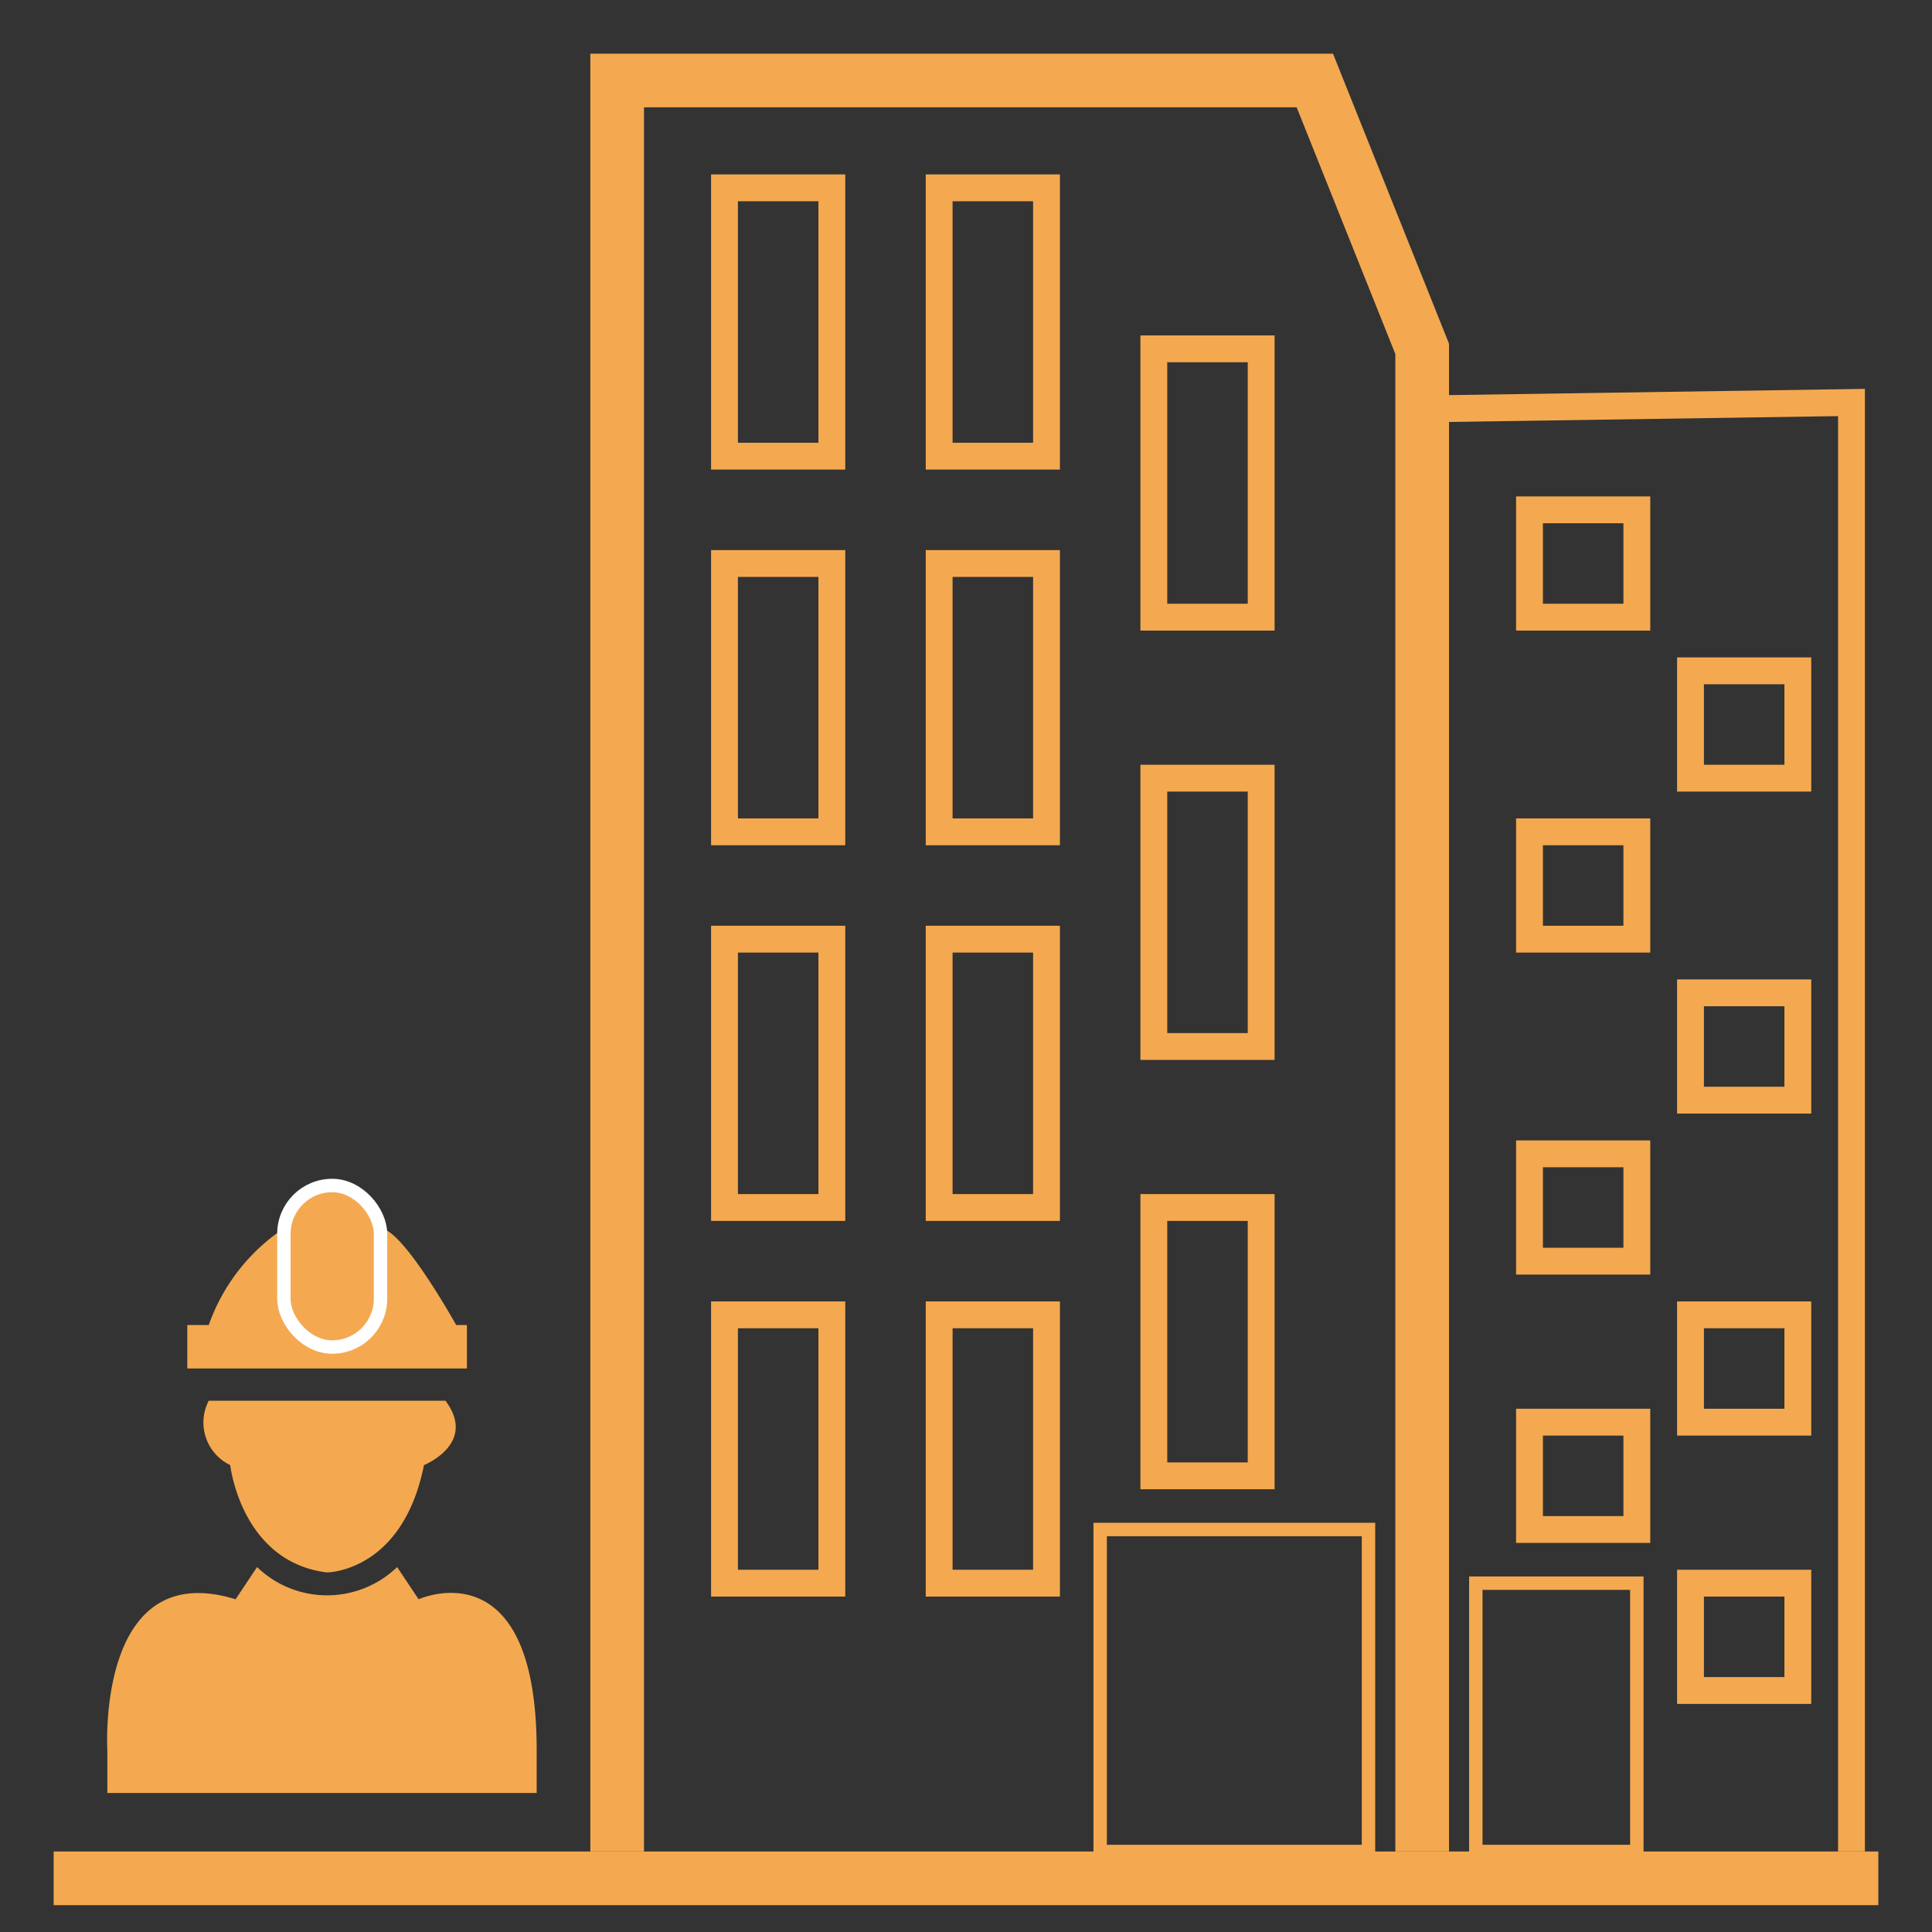 <svg xmlns="http://www.w3.org/2000/svg" viewBox="0 0 36 36"><rect x="0" y="0" width="36" height="36" fill="#333333" stroke="none"/><defs><style>.cls-1,.cls-2,.cls-3{fill:#f4a950;}.cls-2{stroke:#fff;}.cls-2,.cls-3,.cls-4,.cls-5,.cls-6{stroke-miterlimit:10;}.cls-2,.cls-6{stroke-width:0.25px;}.cls-3,.cls-4,.cls-5,.cls-6{stroke:#f4a950;}.cls-4,.cls-5,.cls-6{fill:none;}.cls-5{stroke-width:0.5px;}</style></defs><g id="Layer_1" data-name="Layer 1"><path class="cls-1" d="M7.09,22.89H5.29a3.59,3.59,0,0,0-1.4,1.8h-.4v.81H8.7v-.81H8.5s-1-1.8-1.41-1.8"/></g><g id="Layer_4" data-name="Layer 4"><rect class="cls-2" x="5.29" y="22.09" width="1.8" height="3.01" rx="0.9"/><line class="cls-3" x1="1" y1="35" x2="35" y2="35"/></g><g id="Layer_6" data-name="Layer 6"><polyline class="cls-4" points="11.5 34.5 11.5 34.23 11.5 1.5 24.5 1.5 26.5 6.5 26.5 34.5"/><rect class="cls-5" x="13.5" y="3.5" width="2" height="5"/><rect class="cls-5" x="17.5" y="3.5" width="2" height="5"/><rect class="cls-5" x="13.5" y="10.5" width="2" height="5"/><rect class="cls-5" x="17.5" y="10.5" width="2" height="5"/><rect class="cls-5" x="13.5" y="17.5" width="2" height="5"/><rect class="cls-5" x="17.5" y="17.5" width="2" height="5"/><rect class="cls-5" x="13.5" y="24.5" width="2" height="5"/><rect class="cls-5" x="17.5" y="24.5" width="2" height="5"/><rect class="cls-5" x="21.5" y="6.5" width="2" height="5"/><rect class="cls-5" x="21.5" y="14.5" width="2" height="5"/><rect class="cls-5" x="21.5" y="22.5" width="2" height="5"/><rect class="cls-6" x="20.5" y="28.5" width="5" height="6"/><polyline class="cls-5" points="26.5 7.62 34.5 7.5 34.5 34.5"/><rect class="cls-5" x="28.5" y="9.5" width="2" height="2"/><rect class="cls-5" x="31.5" y="12.5" width="2" height="2"/><rect class="cls-5" x="31.5" y="18.5" width="2" height="2"/><rect class="cls-5" x="28.5" y="15.5" width="2" height="2"/><rect class="cls-5" x="31.5" y="24.5" width="2" height="2"/><rect class="cls-5" x="28.5" y="21.5" width="2" height="2"/><rect class="cls-5" x="31.5" y="29.5" width="2" height="2"/><rect class="cls-5" x="28.5" y="26.5" width="2" height="2"/><rect class="cls-6" x="27.5" y="29.5" width="3" height="5"/></g><g id="Layer_3" data-name="Layer 3"><path class="cls-1" d="M3.89,26.1a.88.88,0,0,0,.4,1.2s.2,1.8,1.8,2c0,0,1.41,0,1.81-2,0,0,1-.4.4-1.2Z"/></g><g id="Layer_2" data-name="Layer 2"><path class="cls-1" d="M4.39,29.8l.4-.6a1.88,1.88,0,0,0,2.61,0l.4.6s2.2-1,2.2,2.81v.8H2v-.8S1.79,29,4.39,29.8Z"/></g></svg>